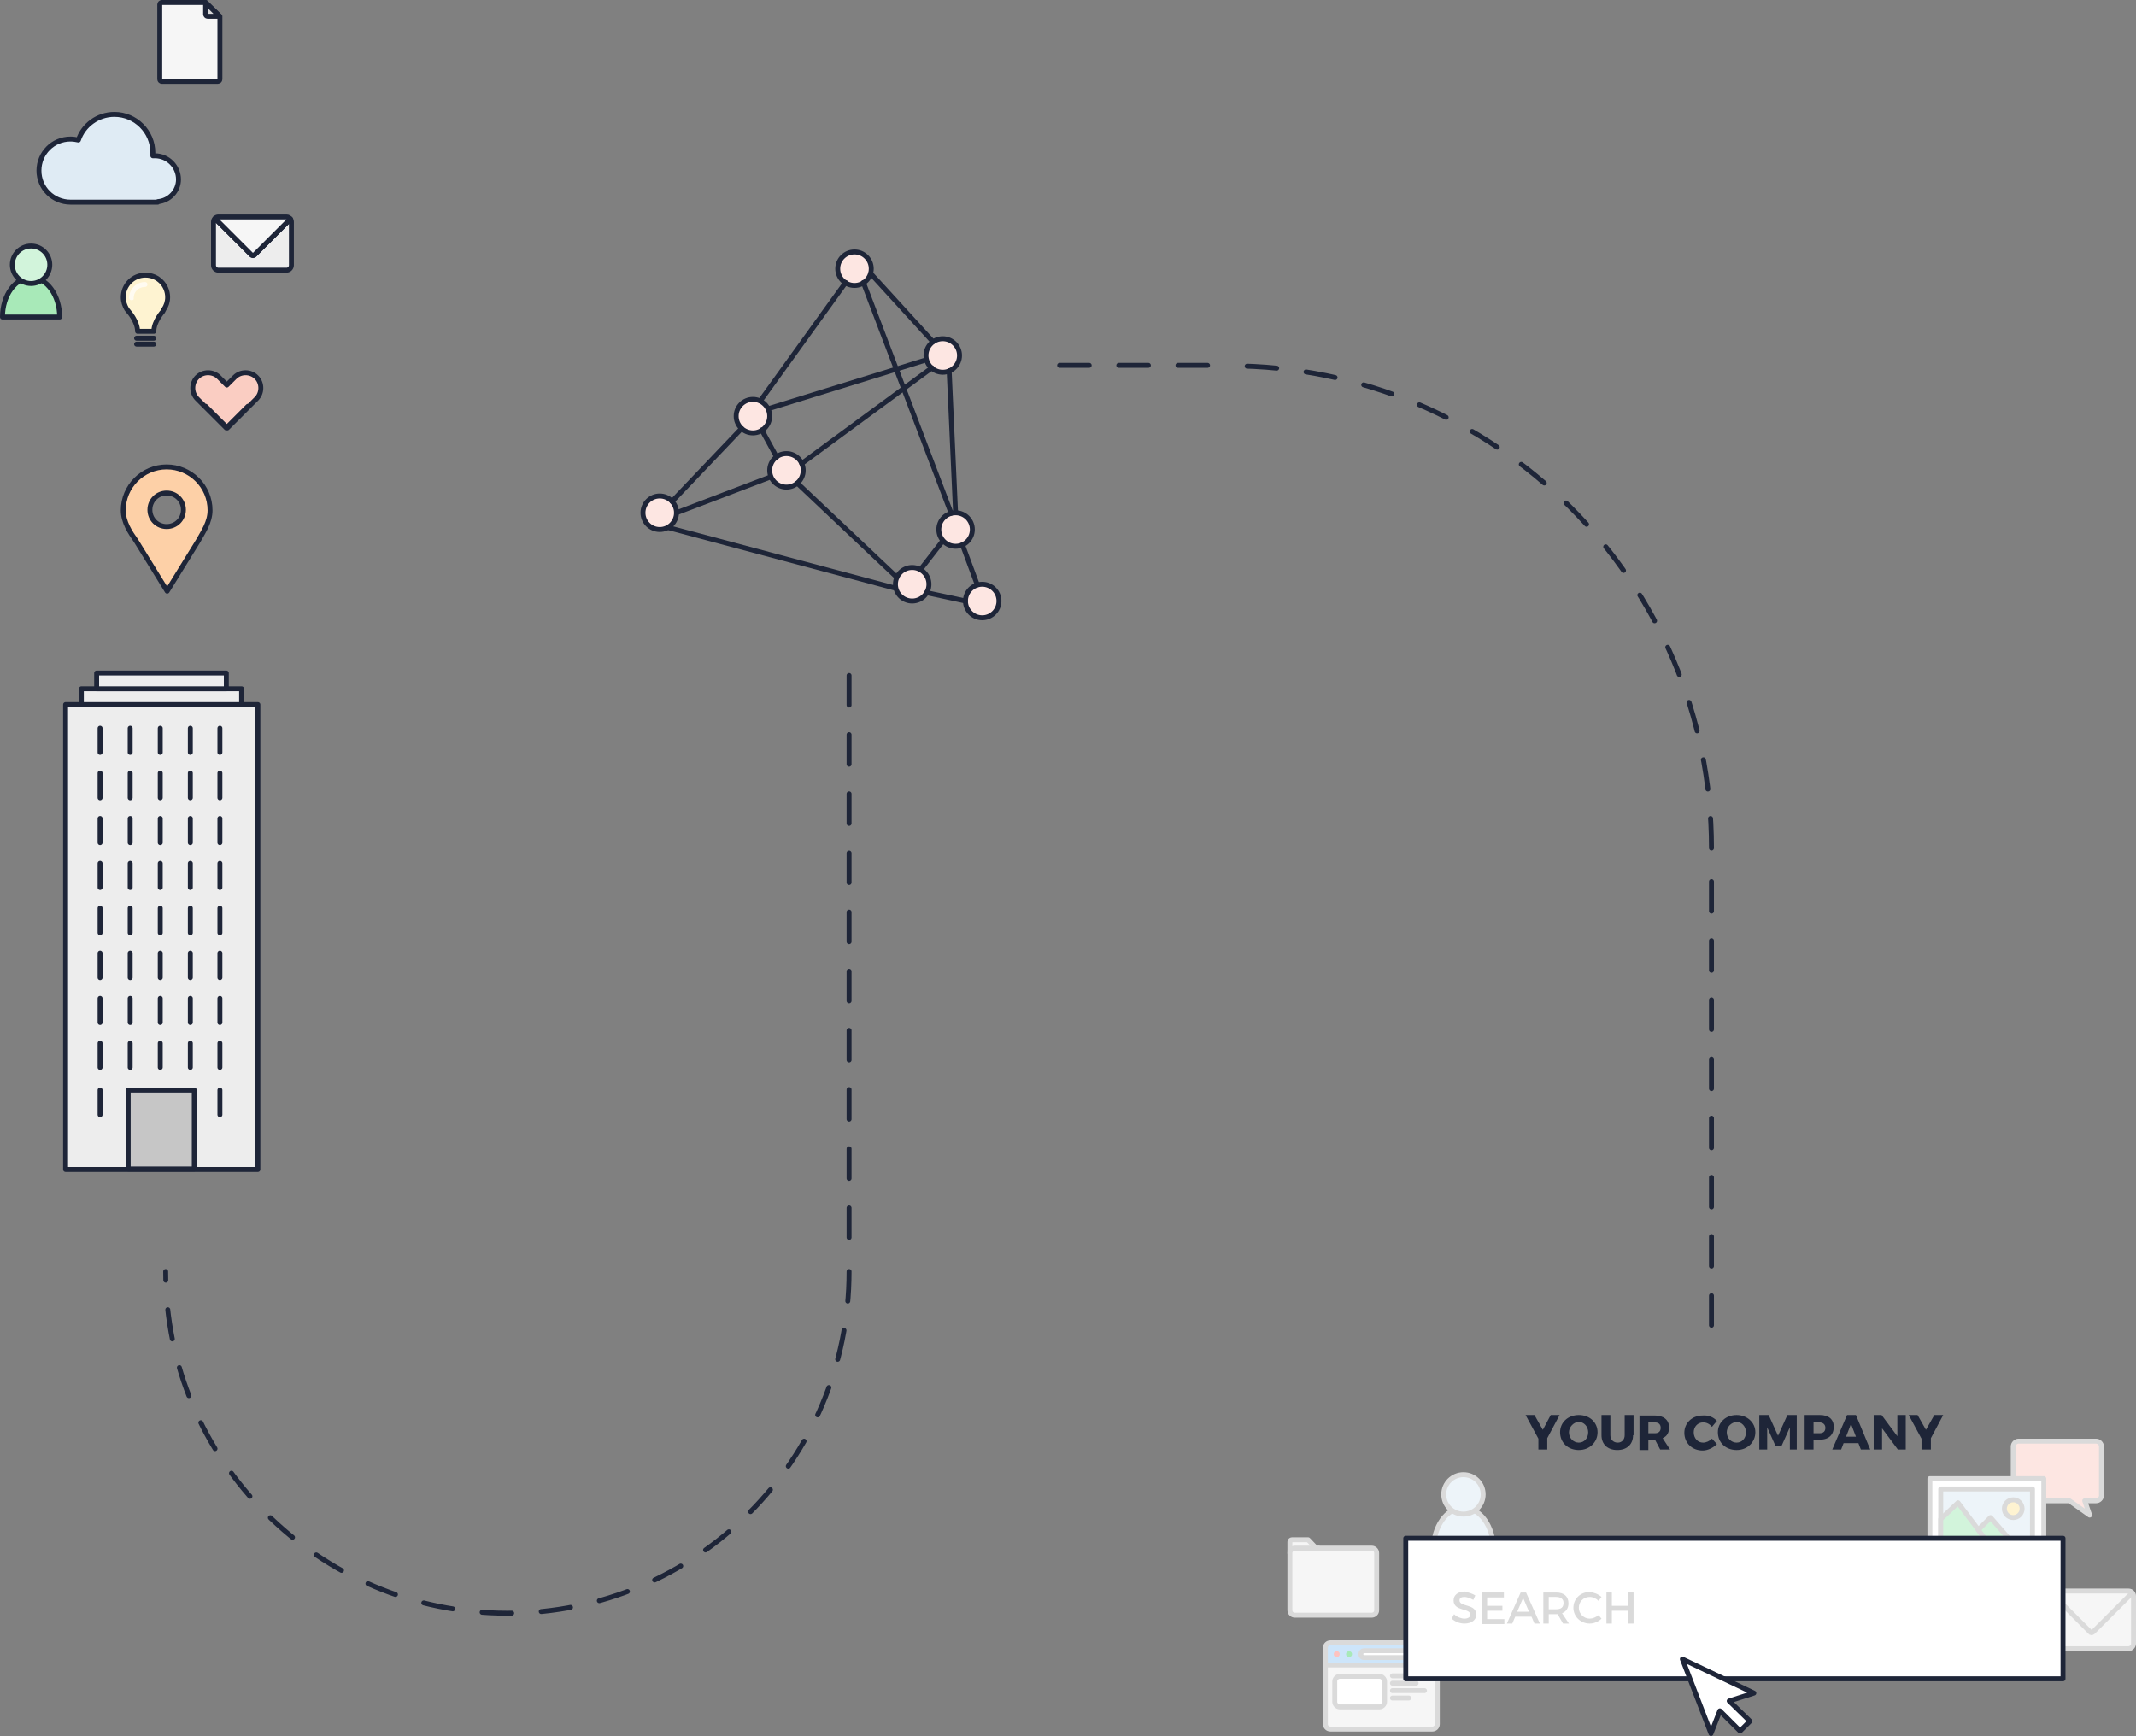<?xml version="1.0" encoding="utf-8"?>
<!-- Generator: Adobe Illustrator 18.1.1, SVG Export Plug-In . SVG Version: 6.00 Build 0)  -->
<svg version="1.1" id="Calque_1" xmlns="http://www.w3.org/2000/svg" xmlns:xlink="http://www.w3.org/1999/xlink" x="0px" y="0px"
	 viewBox="0 0 433.2 352.1" enable-background="new 0 0 433.2 352.1" xml:space="preserve">
<rect x="0" y="0" width="433.2" height="352.1" fill="#808080" stroke="none"/>
<circle fill="#FDE6E2" stroke="#1E2538" stroke-linecap="round" stroke-linejoin="round" stroke-miterlimit="10" cx="133.8" cy="104" r="3.4"/>
<circle fill="#FDE6E2" stroke="#1E2538" stroke-linecap="round" stroke-linejoin="round" stroke-miterlimit="10" cx="152.7" cy="84.4" r="3.4"/>
<circle fill="#FDE6E2" stroke="#1E2538" stroke-linecap="round" stroke-linejoin="round" stroke-miterlimit="10" cx="159.5" cy="95.4" r="3.4"/>
<circle fill="#FDE6E2" stroke="#1E2538" stroke-linecap="round" stroke-linejoin="round" stroke-miterlimit="10" cx="185" cy="118.5" r="3.4"/>
<circle fill="#FDE6E2" stroke="#1E2538" stroke-linecap="round" stroke-linejoin="round" stroke-miterlimit="10" cx="193.8" cy="107.4" r="3.4"/>
<circle fill="#FDE6E2" stroke="#1E2538" stroke-linecap="round" stroke-linejoin="round" stroke-miterlimit="10" cx="199.2" cy="121.9" r="3.4"/>
<circle fill="#FDE6E2" stroke="#1E2538" stroke-linecap="round" stroke-linejoin="round" stroke-miterlimit="10" cx="173.3" cy="54.5" r="3.4"/>
<circle fill="#FDE6E2" stroke="#1E2538" stroke-linecap="round" stroke-linejoin="round" stroke-miterlimit="10" cx="191.2" cy="72.1" r="3.4"/>
<line fill="#FDE6E2" stroke="#1E2538" stroke-linecap="round" stroke-linejoin="round" stroke-miterlimit="10" x1="136.3" y1="101.7" x2="150.4" y2="86.9"/>
<line fill="#FDE6E2" stroke="#1E2538" stroke-linecap="round" stroke-linejoin="round" stroke-miterlimit="10" x1="154.5" y1="87.2" x2="157.5" y2="92.7"/>
<line fill="#FDE6E2" stroke="#1E2538" stroke-linecap="round" stroke-linejoin="round" stroke-miterlimit="10" x1="154.2" y1="81.3" x2="171.5" y2="57.3"/>
<line fill="#FDE6E2" stroke="#1E2538" stroke-linecap="round" stroke-linejoin="round" stroke-miterlimit="10" x1="175.1" y1="57.3" x2="192.9" y2="104.1"/>
<line fill="#FDE6E2" stroke="#1E2538" stroke-linecap="round" stroke-linejoin="round" stroke-miterlimit="10" x1="195.2" y1="110.5" x2="198.2" y2="118.6"/>
<line fill="#FDE6E2" stroke="#1E2538" stroke-linecap="round" stroke-linejoin="round" stroke-miterlimit="10" x1="195.8" y1="121.9" x2="187.9" y2="120.2"/>
<line fill="#FDE6E2" stroke="#1E2538" stroke-linecap="round" stroke-linejoin="round" stroke-miterlimit="10" x1="186.7" y1="115.5" x2="191.2" y2="109.7"/>
<line fill="#FDE6E2" stroke="#1E2538" stroke-linecap="round" stroke-linejoin="round" stroke-miterlimit="10" x1="156.1" y1="96.8" x2="137.2" y2="104"/>
<line fill="#FDE6E2" stroke="#1E2538" stroke-linecap="round" stroke-linejoin="round" stroke-miterlimit="10" x1="161.7" y1="98" x2="181.9" y2="117.1"/>
<line fill="#FDE6E2" stroke="#1E2538" stroke-linecap="round" stroke-linejoin="round" stroke-miterlimit="10" x1="162.6" y1="94" x2="189" y2="74.6"/>
<line fill="#FDE6E2" stroke="#1E2538" stroke-linecap="round" stroke-linejoin="round" stroke-miterlimit="10" x1="187.8" y1="73" x2="155.8" y2="82.9"/>
<line fill="#FDE6E2" stroke="#1E2538" stroke-linecap="round" stroke-linejoin="round" stroke-miterlimit="10" x1="189.2" y1="69.3" x2="176.6" y2="55.5"/>
<line fill="#FDE6E2" stroke="#1E2538" stroke-linecap="round" stroke-linejoin="round" stroke-miterlimit="10" x1="192.5" y1="75.2" x2="193.8" y2="104"/>
<line fill="#FDE6E2" stroke="#1E2538" stroke-linecap="round" stroke-linejoin="round" stroke-miterlimit="10" x1="135.5" y1="107" x2="181.6" y2="119.3"/>
<line fill="none" stroke="#1E2538" stroke-linecap="round" stroke-linejoin="round" stroke-miterlimit="10" stroke-dasharray="6,6,6" x1="172.2" y1="137" x2="172.2" y2="254.4"/>
<path fill="none" stroke="#1E2538" stroke-linecap="round" stroke-linejoin="round" stroke-miterlimit="10" stroke-dasharray="6,6,6" d="
	M172.2,257.9c0,38.3-31,69.3-69.3,69.3s-69.3-31-69.3-69.3"/>
<line fill="none" stroke="#1E2538" stroke-linecap="round" stroke-linejoin="round" stroke-miterlimit="10" stroke-dasharray="6,6,6" x1="347.1" y1="268.8" x2="347.1" y2="174.4"/>
<line fill="none" stroke="#1E2538" stroke-linecap="round" stroke-linejoin="round" stroke-miterlimit="10" stroke-dasharray="6,6,6" x1="244.9" y1="74.1" x2="210.3" y2="74.1"/>
<path fill="none" stroke="#1E2538" stroke-linecap="round" stroke-linejoin="round" stroke-miterlimit="10" stroke-dasharray="6,6,6" d="
	M347.1,172c0-54-43.8-97.8-97.8-97.8"/>
<path fill="#EDEDED" stroke="#1E2538" stroke-linecap="round" stroke-linejoin="round" stroke-miterlimit="10" d="M51.6,51.7
	c-0.2,0.2-0.4,0.2-0.6,0l-7.4-7.4c-0.2,0.2-0.3,0.4-0.3,0.7v8.8c0,0.5,0.4,1,1,1h13.8c0.6,0,1-0.5,1-1V45c0-0.2-0.1-0.5-0.2-0.6
	L51.6,51.7z"/>
<path fill="#F6F6F6" stroke="#1E2538" stroke-linecap="round" stroke-linejoin="round" stroke-miterlimit="10" d="M51.6,51.7
	l7.3-7.3c-0.2-0.2-0.4-0.4-0.8-0.4H44.3c-0.3,0-0.5,0.1-0.7,0.3l7.4,7.4C51.2,51.8,51.4,51.8,51.6,51.7z"/>
<path fill="#F6F6F6" stroke="#1E2538" stroke-linecap="round" stroke-linejoin="round" stroke-miterlimit="10" d="M41.7,0.5h-8.9
	c-0.2,0-0.4,0.2-0.4,0.4v15.2c0,0.2,0.2,0.4,0.4,0.4h11.4c0.2,0,0.4-0.2,0.4-0.4V3.3L41.7,0.5z"/>
<path fill="#FDD0A7" stroke="#1E2538" stroke-linecap="round" stroke-linejoin="round" stroke-miterlimit="10" d="M42.6,103.5
	c0-4.9-4-8.8-8.8-8.8c-4.9,0-8.8,4-8.8,8.8c0,2.4,1.4,4.5,2.6,6.2l0,0l6.3,10.2l6.3-10.2h0C41.2,107.9,42.6,105.9,42.6,103.5z
	 M33.8,106.8c-1.9,0-3.4-1.5-3.4-3.4c0-1.9,1.5-3.4,3.4-3.4c1.9,0,3.4,1.5,3.4,3.4C37.2,105.3,35.7,106.8,33.8,106.8z"/>
<path fill="#A8E9B8" stroke="#1E2538" stroke-linecap="round" stroke-linejoin="round" stroke-miterlimit="10" d="M0.5,64.3
	c0-4.4,2.6-8,5.8-8s5.8,3.6,5.8,8H0.5z"/>
<circle fill="#D2F4DB" stroke="#1E2538" stroke-linecap="round" stroke-linejoin="round" stroke-miterlimit="10" cx="6.3" cy="53.7" r="3.8"/>
<path fill="#FACDC2" stroke="#1E2538" stroke-linecap="round" stroke-linejoin="round" stroke-miterlimit="10" d="M50.3,82.4
	l-4.4,4.4l-5.9-5.9c-1.2-1.2-1.2-3.2,0-4.4h0c1.2-1.2,3.2-1.2,4.4,0l1.6,1.6l0,0l1.6-1.6c1.2-1.2,3.2-1.2,4.4,0h0
	c1.2,1.2,1.2,3.2,0,4.4l-5.9,5.9l-4.4-4.4"/>
<path fill="#DFEBF4" stroke="#1E2538" stroke-linecap="round" stroke-linejoin="round" stroke-miterlimit="10" d="M36.2,36.4
	c0-2.6-2.1-4.8-4.8-4.8c-0.1,0-0.3,0-0.4,0c0-0.2,0-0.4,0-0.6c0-4.3-3.5-7.8-7.8-7.8c-3.4,0-6.3,2.2-7.3,5.2c-0.5-0.1-1-0.2-1.6-0.2
	c-3.6,0-6.4,2.9-6.4,6.4c0,3.6,2.9,6.4,6.4,6.4c0.2,0,0.4,0,0.6,0v0h17.1v-0.1C34.4,40.7,36.2,38.7,36.2,36.4z"/>
<path fill="#FEF3D1" stroke="#1E2538" stroke-linecap="round" stroke-linejoin="round" stroke-miterlimit="10" d="M33,63.2
	c0,0-1.8,2-1.8,4h-3.3c0-2-1.8-4-1.8-4l-0.4-0.5C25.3,62,25,61.2,25,60.3c0-2.5,2-4.5,4.5-4.5s4.5,2,4.5,4.5c0,0.9-0.3,1.8-0.8,2.5
	L33,63.2z"/>
<line fill="none" stroke="#1E2538" stroke-linecap="round" stroke-linejoin="round" stroke-miterlimit="10" x1="27.7" y1="68.6" x2="31.2" y2="68.6"/>
<line fill="none" stroke="#1E2538" stroke-linecap="round" stroke-linejoin="round" stroke-miterlimit="10" x1="27.7" y1="69.8" x2="31.2" y2="69.8"/>
<path opacity="0.7" fill="#FFFFFF" d="M26.7,60.9c-0.3,0-0.5-0.2-0.5-0.5c0-1.8,1.5-3.2,3.2-3.2c0.3,0,0.5,0.2,0.5,0.5
	s-0.2,0.5-0.5,0.5c-1.3,0-2.3,1-2.3,2.3C27.2,60.7,27,60.9,26.7,60.9z"/>
<rect x="13.3" y="142.9" fill="#EDEDED" stroke="#1E2538" stroke-linecap="round" stroke-linejoin="round" stroke-miterlimit="10" width="39" height="94.3"/>
<rect x="26" y="221.1" fill="#C6C6C6" stroke="#1E2538" stroke-linecap="round" stroke-linejoin="round" stroke-miterlimit="10" width="13.4" height="16"/>
<g>
	
		<line fill="none" stroke="#1E2538" stroke-linecap="round" stroke-linejoin="round" stroke-miterlimit="10" x1="26.4" y1="216.5" x2="26.4" y2="211.6"/>
	
		<line fill="none" stroke="#1E2538" stroke-linecap="round" stroke-linejoin="round" stroke-miterlimit="10" x1="26.4" y1="207.4" x2="26.4" y2="202.5"/>
	
		<line fill="none" stroke="#1E2538" stroke-linecap="round" stroke-linejoin="round" stroke-miterlimit="10" x1="26.4" y1="198.3" x2="26.4" y2="193.3"/>
	
		<line fill="none" stroke="#1E2538" stroke-linecap="round" stroke-linejoin="round" stroke-miterlimit="10" x1="26.4" y1="189.2" x2="26.4" y2="184.2"/>
	
		<line fill="none" stroke="#1E2538" stroke-linecap="round" stroke-linejoin="round" stroke-miterlimit="10" x1="26.4" y1="180" x2="26.4" y2="175.1"/>
	
		<line fill="none" stroke="#1E2538" stroke-linecap="round" stroke-linejoin="round" stroke-miterlimit="10" x1="26.4" y1="170.9" x2="26.4" y2="166"/>
	
		<line fill="none" stroke="#1E2538" stroke-linecap="round" stroke-linejoin="round" stroke-miterlimit="10" x1="26.4" y1="161.8" x2="26.4" y2="156.8"/>
	
		<line fill="none" stroke="#1E2538" stroke-linecap="round" stroke-linejoin="round" stroke-miterlimit="10" x1="26.4" y1="152.6" x2="26.4" y2="147.7"/>
</g>
<g>
	
		<line fill="none" stroke="#1E2538" stroke-linecap="round" stroke-linejoin="round" stroke-miterlimit="10" x1="32.5" y1="216.5" x2="32.5" y2="211.6"/>
	
		<line fill="none" stroke="#1E2538" stroke-linecap="round" stroke-linejoin="round" stroke-miterlimit="10" x1="32.5" y1="207.4" x2="32.5" y2="202.5"/>
	
		<line fill="none" stroke="#1E2538" stroke-linecap="round" stroke-linejoin="round" stroke-miterlimit="10" x1="32.5" y1="198.3" x2="32.5" y2="193.3"/>
	
		<line fill="none" stroke="#1E2538" stroke-linecap="round" stroke-linejoin="round" stroke-miterlimit="10" x1="32.5" y1="189.2" x2="32.5" y2="184.2"/>
	
		<line fill="none" stroke="#1E2538" stroke-linecap="round" stroke-linejoin="round" stroke-miterlimit="10" x1="32.5" y1="180" x2="32.5" y2="175.1"/>
	
		<line fill="none" stroke="#1E2538" stroke-linecap="round" stroke-linejoin="round" stroke-miterlimit="10" x1="32.5" y1="170.9" x2="32.5" y2="166"/>
	
		<line fill="none" stroke="#1E2538" stroke-linecap="round" stroke-linejoin="round" stroke-miterlimit="10" x1="32.5" y1="161.8" x2="32.5" y2="156.8"/>
	
		<line fill="none" stroke="#1E2538" stroke-linecap="round" stroke-linejoin="round" stroke-miterlimit="10" x1="32.5" y1="152.6" x2="32.5" y2="147.7"/>
</g>
<g>
	
		<line fill="none" stroke="#1E2538" stroke-linecap="round" stroke-linejoin="round" stroke-miterlimit="10" x1="38.6" y1="216.5" x2="38.6" y2="211.6"/>
	
		<line fill="none" stroke="#1E2538" stroke-linecap="round" stroke-linejoin="round" stroke-miterlimit="10" x1="38.6" y1="207.4" x2="38.6" y2="202.5"/>
	
		<line fill="none" stroke="#1E2538" stroke-linecap="round" stroke-linejoin="round" stroke-miterlimit="10" x1="38.6" y1="198.3" x2="38.6" y2="193.3"/>
	
		<line fill="none" stroke="#1E2538" stroke-linecap="round" stroke-linejoin="round" stroke-miterlimit="10" x1="38.6" y1="189.2" x2="38.6" y2="184.2"/>
	
		<line fill="none" stroke="#1E2538" stroke-linecap="round" stroke-linejoin="round" stroke-miterlimit="10" x1="38.6" y1="180" x2="38.6" y2="175.1"/>
	
		<line fill="none" stroke="#1E2538" stroke-linecap="round" stroke-linejoin="round" stroke-miterlimit="10" x1="38.6" y1="170.9" x2="38.6" y2="166"/>
	
		<line fill="none" stroke="#1E2538" stroke-linecap="round" stroke-linejoin="round" stroke-miterlimit="10" x1="38.6" y1="161.8" x2="38.6" y2="156.8"/>
	
		<line fill="none" stroke="#1E2538" stroke-linecap="round" stroke-linejoin="round" stroke-miterlimit="10" x1="38.6" y1="152.6" x2="38.6" y2="147.7"/>
</g>
<g>
	
		<line fill="none" stroke="#1E2538" stroke-linecap="round" stroke-linejoin="round" stroke-miterlimit="10" x1="44.6" y1="216.5" x2="44.6" y2="211.6"/>
	
		<line fill="none" stroke="#1E2538" stroke-linecap="round" stroke-linejoin="round" stroke-miterlimit="10" x1="44.6" y1="207.4" x2="44.6" y2="202.5"/>
	
		<line fill="none" stroke="#1E2538" stroke-linecap="round" stroke-linejoin="round" stroke-miterlimit="10" x1="44.6" y1="226.1" x2="44.6" y2="221.1"/>
	
		<line fill="none" stroke="#1E2538" stroke-linecap="round" stroke-linejoin="round" stroke-miterlimit="10" x1="44.6" y1="198.3" x2="44.6" y2="193.3"/>
	
		<line fill="none" stroke="#1E2538" stroke-linecap="round" stroke-linejoin="round" stroke-miterlimit="10" x1="44.6" y1="189.2" x2="44.6" y2="184.2"/>
	
		<line fill="none" stroke="#1E2538" stroke-linecap="round" stroke-linejoin="round" stroke-miterlimit="10" x1="44.6" y1="180" x2="44.6" y2="175.1"/>
	
		<line fill="none" stroke="#1E2538" stroke-linecap="round" stroke-linejoin="round" stroke-miterlimit="10" x1="44.6" y1="170.9" x2="44.6" y2="166"/>
	
		<line fill="none" stroke="#1E2538" stroke-linecap="round" stroke-linejoin="round" stroke-miterlimit="10" x1="44.6" y1="161.8" x2="44.6" y2="156.8"/>
	
		<line fill="none" stroke="#1E2538" stroke-linecap="round" stroke-linejoin="round" stroke-miterlimit="10" x1="44.6" y1="152.6" x2="44.6" y2="147.7"/>
</g>
<g>
	
		<line fill="none" stroke="#1E2538" stroke-linecap="round" stroke-linejoin="round" stroke-miterlimit="10" x1="20.3" y1="216.5" x2="20.3" y2="211.6"/>
	
		<line fill="none" stroke="#1E2538" stroke-linecap="round" stroke-linejoin="round" stroke-miterlimit="10" x1="20.3" y1="207.4" x2="20.3" y2="202.5"/>
	
		<line fill="none" stroke="#1E2538" stroke-linecap="round" stroke-linejoin="round" stroke-miterlimit="10" x1="20.3" y1="226.1" x2="20.3" y2="221.1"/>
	
		<line fill="none" stroke="#1E2538" stroke-linecap="round" stroke-linejoin="round" stroke-miterlimit="10" x1="20.3" y1="198.3" x2="20.3" y2="193.3"/>
	
		<line fill="none" stroke="#1E2538" stroke-linecap="round" stroke-linejoin="round" stroke-miterlimit="10" x1="20.3" y1="189.2" x2="20.3" y2="184.2"/>
	
		<line fill="none" stroke="#1E2538" stroke-linecap="round" stroke-linejoin="round" stroke-miterlimit="10" x1="20.3" y1="180" x2="20.3" y2="175.1"/>
	
		<line fill="none" stroke="#1E2538" stroke-linecap="round" stroke-linejoin="round" stroke-miterlimit="10" x1="20.3" y1="170.9" x2="20.3" y2="166"/>
	
		<line fill="none" stroke="#1E2538" stroke-linecap="round" stroke-linejoin="round" stroke-miterlimit="10" x1="20.3" y1="161.8" x2="20.3" y2="156.8"/>
	
		<line fill="none" stroke="#1E2538" stroke-linecap="round" stroke-linejoin="round" stroke-miterlimit="10" x1="20.3" y1="152.6" x2="20.3" y2="147.7"/>
</g>
<rect x="16.5" y="139.7" fill="#EDEDED" stroke="#1E2538" stroke-linecap="round" stroke-linejoin="round" stroke-miterlimit="10" width="32.5" height="3.2"/>
<rect x="19.6" y="136.5" fill="#EDEDED" stroke="#1E2538" stroke-linecap="round" stroke-linejoin="round" stroke-miterlimit="10" width="26.3" height="3.2"/>
<path fill="#DADADA" stroke="#1E2538" stroke-linecap="round" stroke-linejoin="round" stroke-miterlimit="10" d="M41.7,2.9
	c0,0.2,0.2,0.4,0.4,0.4h2.4l-2.8-2.8V2.9z"/>
<path fill="#CDE5FA" stroke="#DADADA" stroke-linecap="round" stroke-linejoin="round" stroke-miterlimit="10" d="M291.5,334.2
	c0-0.6-0.5-1-1-1h-20.7c-0.5,0-1,0.4-1,1v3.5h22.7V334.2z"/>
<g>
	<polyline fill="#F6F6F6" stroke="#DADADA" stroke-linecap="round" stroke-linejoin="round" stroke-miterlimit="10" points="
		267.4,314 267.4,314.6 261.6,314.6 	"/>
	<path fill="#F6F6F6" stroke="#DADADA" stroke-linecap="round" stroke-linejoin="round" stroke-miterlimit="10" d="M261.6,315v-2.3
		c0-0.2,0.2-0.4,0.4-0.4h3.3l2,2.1v0.6H261.6"/>
	<path fill="#F6F6F6" stroke="#DADADA" stroke-linecap="round" stroke-linejoin="round" stroke-miterlimit="10" d="M261.6,326.6V315
		c0-0.6,0.5-1,1-1h15.6c0.5,0,1,0.4,1,1v11.6c0,0.6-0.5,1-1,1h-15.6C262,327.6,261.6,327.1,261.6,326.6z"/>
</g>
<g>
	<path fill="#F6F6F6" stroke="#DADADA" stroke-linecap="round" stroke-linejoin="round" stroke-miterlimit="10" d="M431.7,334.4
		h-15.1c-0.5,0-1-0.5-1-1v-9.7c0-0.5,0.5-1,1-1h15.1c0.6,0,1,0.5,1,1v9.7C432.7,333.9,432.2,334.4,431.7,334.4z"/>
	<path fill="none" stroke="#DADADA" stroke-linecap="round" stroke-linejoin="round" stroke-miterlimit="10" d="M432.3,323.2
		l-7.8,7.8c-0.2,0.2-0.5,0.2-0.6,0l-8.2-8.2"/>
</g>
<path fill="#FFFFFF" stroke="#DADADA" stroke-linecap="round" stroke-linejoin="round" stroke-miterlimit="10" d="M276,335.6v-0.2
	c0-0.3,0.3-0.6,0.6-0.6h12.7c0.3,0,0.6,0.3,0.6,0.6v0.2c0,0.3-0.3,0.6-0.6,0.6h-12.7C276.3,336.2,276,335.9,276,335.6z"/>
<path fill="#F6F6F6" stroke="#DADADA" stroke-linecap="round" stroke-linejoin="round" stroke-miterlimit="10" d="M268.8,337.7v12
	c0,0.6,0.5,1,1,1h20.7c0.5,0,1-0.4,1-1v-12H268.8z"/>
<circle fill="#A8E9B8" cx="273.6" cy="335.5" r="0.6"/>
<circle fill="#FEC3C0" cx="271.1" cy="335.5" r="0.6"/>
<path fill="#FFFFFF" stroke="#DADADA" stroke-linecap="round" stroke-linejoin="round" stroke-miterlimit="10" d="M279.8,346.2h-8.1
	c-0.5,0-1-0.5-1-1v-4.2c0-0.5,0.5-1,1-1h8.1c0.5,0,1,0.5,1,1v4.2C280.8,345.7,280.3,346.2,279.8,346.2z"/>
<line fill="none" stroke="#DADADA" stroke-linecap="round" stroke-linejoin="round" stroke-miterlimit="10" x1="282.4" y1="339.9" x2="288.9" y2="339.9"/>
<line fill="none" stroke="#DADADA" stroke-linecap="round" stroke-linejoin="round" stroke-miterlimit="10" x1="282.4" y1="341.4" x2="287.2" y2="341.4"/>
<line fill="none" stroke="#DADADA" stroke-linecap="round" stroke-linejoin="round" stroke-miterlimit="10" x1="282.4" y1="342.9" x2="288.9" y2="342.9"/>
<line fill="none" stroke="#DADADA" stroke-linecap="round" stroke-linejoin="round" stroke-miterlimit="10" x1="282.4" y1="344.4" x2="285.7" y2="344.4"/>
<path fill="#FDE6E2" stroke="#DADADA" stroke-linecap="round" stroke-linejoin="round" stroke-miterlimit="10" d="M425.1,292.3
	h-15.7c-0.6,0-1.1,0.5-1.1,1.1v9.9c0,0.6,0.5,1.1,1.1,1.1h10.3l4.1,2.9l-1-2.9h2.3c0.6,0,1.1-0.5,1.1-1.1v-9.9
	C426.2,292.8,425.7,292.3,425.1,292.3z"/>
<path fill="#EDF4F9" stroke="#DADADA" stroke-linecap="round" stroke-linejoin="round" stroke-miterlimit="10" d="M290.7,314.3
	c0-4.7,2.7-8.5,6.1-8.5s6.1,3.8,6.1,8.5H290.7z"/>
<circle fill="#EDF4F9" stroke="#DADADA" stroke-linecap="round" stroke-linejoin="round" stroke-miterlimit="10" cx="296.8" cy="303.1" r="4"/>
<rect x="391.4" y="299.9" fill="#FFFFFF" stroke="#DADADA" stroke-linecap="round" stroke-linejoin="round" stroke-miterlimit="10" width="23.1" height="16.4"/>
<rect x="393.6" y="302" fill="#EDF4F9" stroke="#DADADA" stroke-linecap="round" stroke-linejoin="round" stroke-miterlimit="10" width="18.6" height="12.1"/>
<circle fill="#FEF3D1" stroke="#DADADA" stroke-linecap="round" stroke-linejoin="round" stroke-miterlimit="10" cx="408.3" cy="306" r="1.8"/>
<polygon fill="#D2F4DB" stroke="#DADADA" stroke-linecap="round" stroke-linejoin="round" stroke-miterlimit="10" points="
	393.6,308.1 397.1,304.8 404.1,314.1 393.6,314.1 "/>
<polygon fill="#D2F4DB" stroke="#DADADA" stroke-linecap="round" stroke-linejoin="round" stroke-miterlimit="10" points="
	401.2,310.3 403.7,307.8 409.2,314.1 404.1,314.1 "/>
<rect x="285.1" y="312" fill="#FFFFFF" stroke="#1E2538" stroke-linecap="round" stroke-linejoin="round" stroke-miterlimit="10" width="133.3" height="28.5"/>
<g>
	<path fill="#DADADA" d="M299.2,323.6l-0.4,0.9c-0.7-0.4-1.4-0.6-1.8-0.6c-0.6,0-1,0.2-1,0.7c0,1.4,3.4,0.6,3.4,2.9
		c0,1.1-1,1.8-2.4,1.8c-1,0-1.9-0.4-2.6-1l0.5-0.9c0.6,0.6,1.5,0.9,2.1,0.9c0.7,0,1.2-0.3,1.2-0.8c0-1.4-3.4-0.6-3.4-2.9
		c0-1.1,0.9-1.8,2.3-1.8C297.8,323,298.6,323.2,299.2,323.6z"/>
	<path fill="#DADADA" d="M301.6,324v1.7h3.1v1h-3.1v1.7h3.5v1h-4.6V323h4.5v1H301.6z"/>
	<path fill="#DADADA" d="M307.3,327.9l-0.6,1.4h-1.1l2.8-6.3h1.1l2.8,6.3h-1.1l-0.6-1.4H307.3z M308.9,324.1l-1.2,2.8h2.4
		L308.9,324.1z"/>
	<path fill="#DADADA" d="M315.9,327.4c-0.1,0-0.2,0-0.3,0h-1.5v1.9h-1.1V323h2.6c1.6,0,2.5,0.8,2.5,2.2c0,1-0.5,1.7-1.3,2l1.4,2.1
		h-1.2L315.9,327.4z M315.6,326.4c1,0,1.5-0.4,1.5-1.3c0-0.8-0.6-1.2-1.5-1.2h-1.5v2.5H315.6z"/>
	<path fill="#DADADA" d="M324.8,323.9l-0.6,0.8c-0.5-0.5-1.1-0.8-1.8-0.8c-1.3,0-2.2,1-2.2,2.2s1,2.2,2.2,2.2c0.6,0,1.3-0.3,1.8-0.7
		l0.6,0.7c-0.6,0.6-1.5,1-2.4,1c-1.8,0-3.3-1.4-3.3-3.2c0-1.8,1.4-3.2,3.3-3.2C323.3,323,324.1,323.3,324.8,323.9z"/>
	<path fill="#DADADA" d="M330.2,329.3v-2.6h-3.3v2.6h-1.1V323h1.1v2.7h3.3V323h1.1v6.3H330.2z"/>
</g>
<polygon fill="#FFFFFF" stroke="#1E2538" stroke-linecap="round" stroke-linejoin="round" stroke-miterlimit="10" points="
	352.9,351.1 354.9,349.1 350.7,345 355.7,343.4 341.2,336.5 347,351.6 348.8,347 "/>
<g>
	<path fill="#1E2538" d="M313.8,294H312v-2.2l-2.6-4.8h1.8l1.7,3l1.6-3h1.8l-2.5,4.7V294z"/>
	<path fill="#1E2538" d="M324,290.5c0,2-1.6,3.6-3.8,3.6c-2.2,0-3.8-1.5-3.8-3.6c0-2,1.6-3.5,3.8-3.5C322.4,287,324,288.5,324,290.5
		z M318.2,290.5c0,1.2,0.9,2.1,2,2.1c1.1,0,1.9-0.9,1.9-2.1s-0.9-2.1-1.9-2.1S318.2,289.4,318.2,290.5z"/>
	<path fill="#1E2538" d="M331.2,291.1c0,1.8-1.2,3-3.2,3c-2,0-3.2-1.2-3.2-3V287h1.8v4.1c0,0.9,0.6,1.5,1.5,1.5
		c0.8,0,1.4-0.6,1.4-1.5V287h1.8V291.1z"/>
	<path fill="#1E2538" d="M335.7,292.1L335.7,292.1h-1.4v2h-1.8v-7h3.1c1.8,0,2.9,0.9,2.9,2.4c0,1.1-0.4,1.8-1.3,2.2l1.5,2.3h-2
		L335.7,292.1z M335.6,290.7c0.8,0,1.2-0.4,1.2-1.1c0-0.7-0.4-1.1-1.2-1.1h-1.3v2.2H335.6z"/>
	<path fill="#1E2538" d="M348.2,288.2l-1,1.2c-0.5-0.6-1.1-0.9-1.8-0.9c-1.1,0-1.9,0.9-1.9,2c0,1.2,0.8,2.1,1.9,2.1
		c0.6,0,1.3-0.3,1.8-0.8l1,1.1c-0.8,0.8-1.9,1.3-2.9,1.3c-2.1,0-3.7-1.5-3.7-3.6c0-2,1.6-3.5,3.7-3.5
		C346.4,287,347.5,287.4,348.2,288.2z"/>
	<path fill="#1E2538" d="M356,290.5c0,2-1.6,3.6-3.8,3.6c-2.2,0-3.8-1.5-3.8-3.6c0-2,1.6-3.5,3.8-3.5C354.3,287,356,288.5,356,290.5
		z M350.2,290.5c0,1.2,0.9,2.1,2,2.1c1.1,0,1.9-0.9,1.9-2.1s-0.9-2.1-1.9-2.1C351.1,288.5,350.2,289.4,350.2,290.5z"/>
	<path fill="#1E2538" d="M363,294l0-4.5l-1.7,3.8h-1.2l-1.7-3.8v4.5h-1.6v-7h1.9l1.9,4.2l1.9-4.2h1.9v7H363z"/>
	<path fill="#1E2538" d="M369.1,287c1.8,0,2.8,0.9,2.8,2.4c0,1.6-1,2.6-2.8,2.6h-1.3v2H366v-7H369.1z M367.8,290.7h1.2
		c0.8,0,1.2-0.4,1.2-1.1c0-0.7-0.5-1.1-1.2-1.1h-1.2V290.7z"/>
	<path fill="#1E2538" d="M373.9,292.7l-0.5,1.3h-1.8l3-7h1.8l2.9,7h-1.9l-0.5-1.3H373.9z M375.4,288.8l-1,2.6h2L375.4,288.8z"/>
	<path fill="#1E2538" d="M384.9,294l-3.2-4.3v4.3H380v-7h1.6l3.2,4.3V287h1.7v7H384.9z"/>
	<path fill="#1E2538" d="M391.5,294h-1.8v-2.2l-2.6-4.8h1.8l1.7,3l1.7-3h1.8l-2.5,4.7V294z"/>
</g>
</svg>
